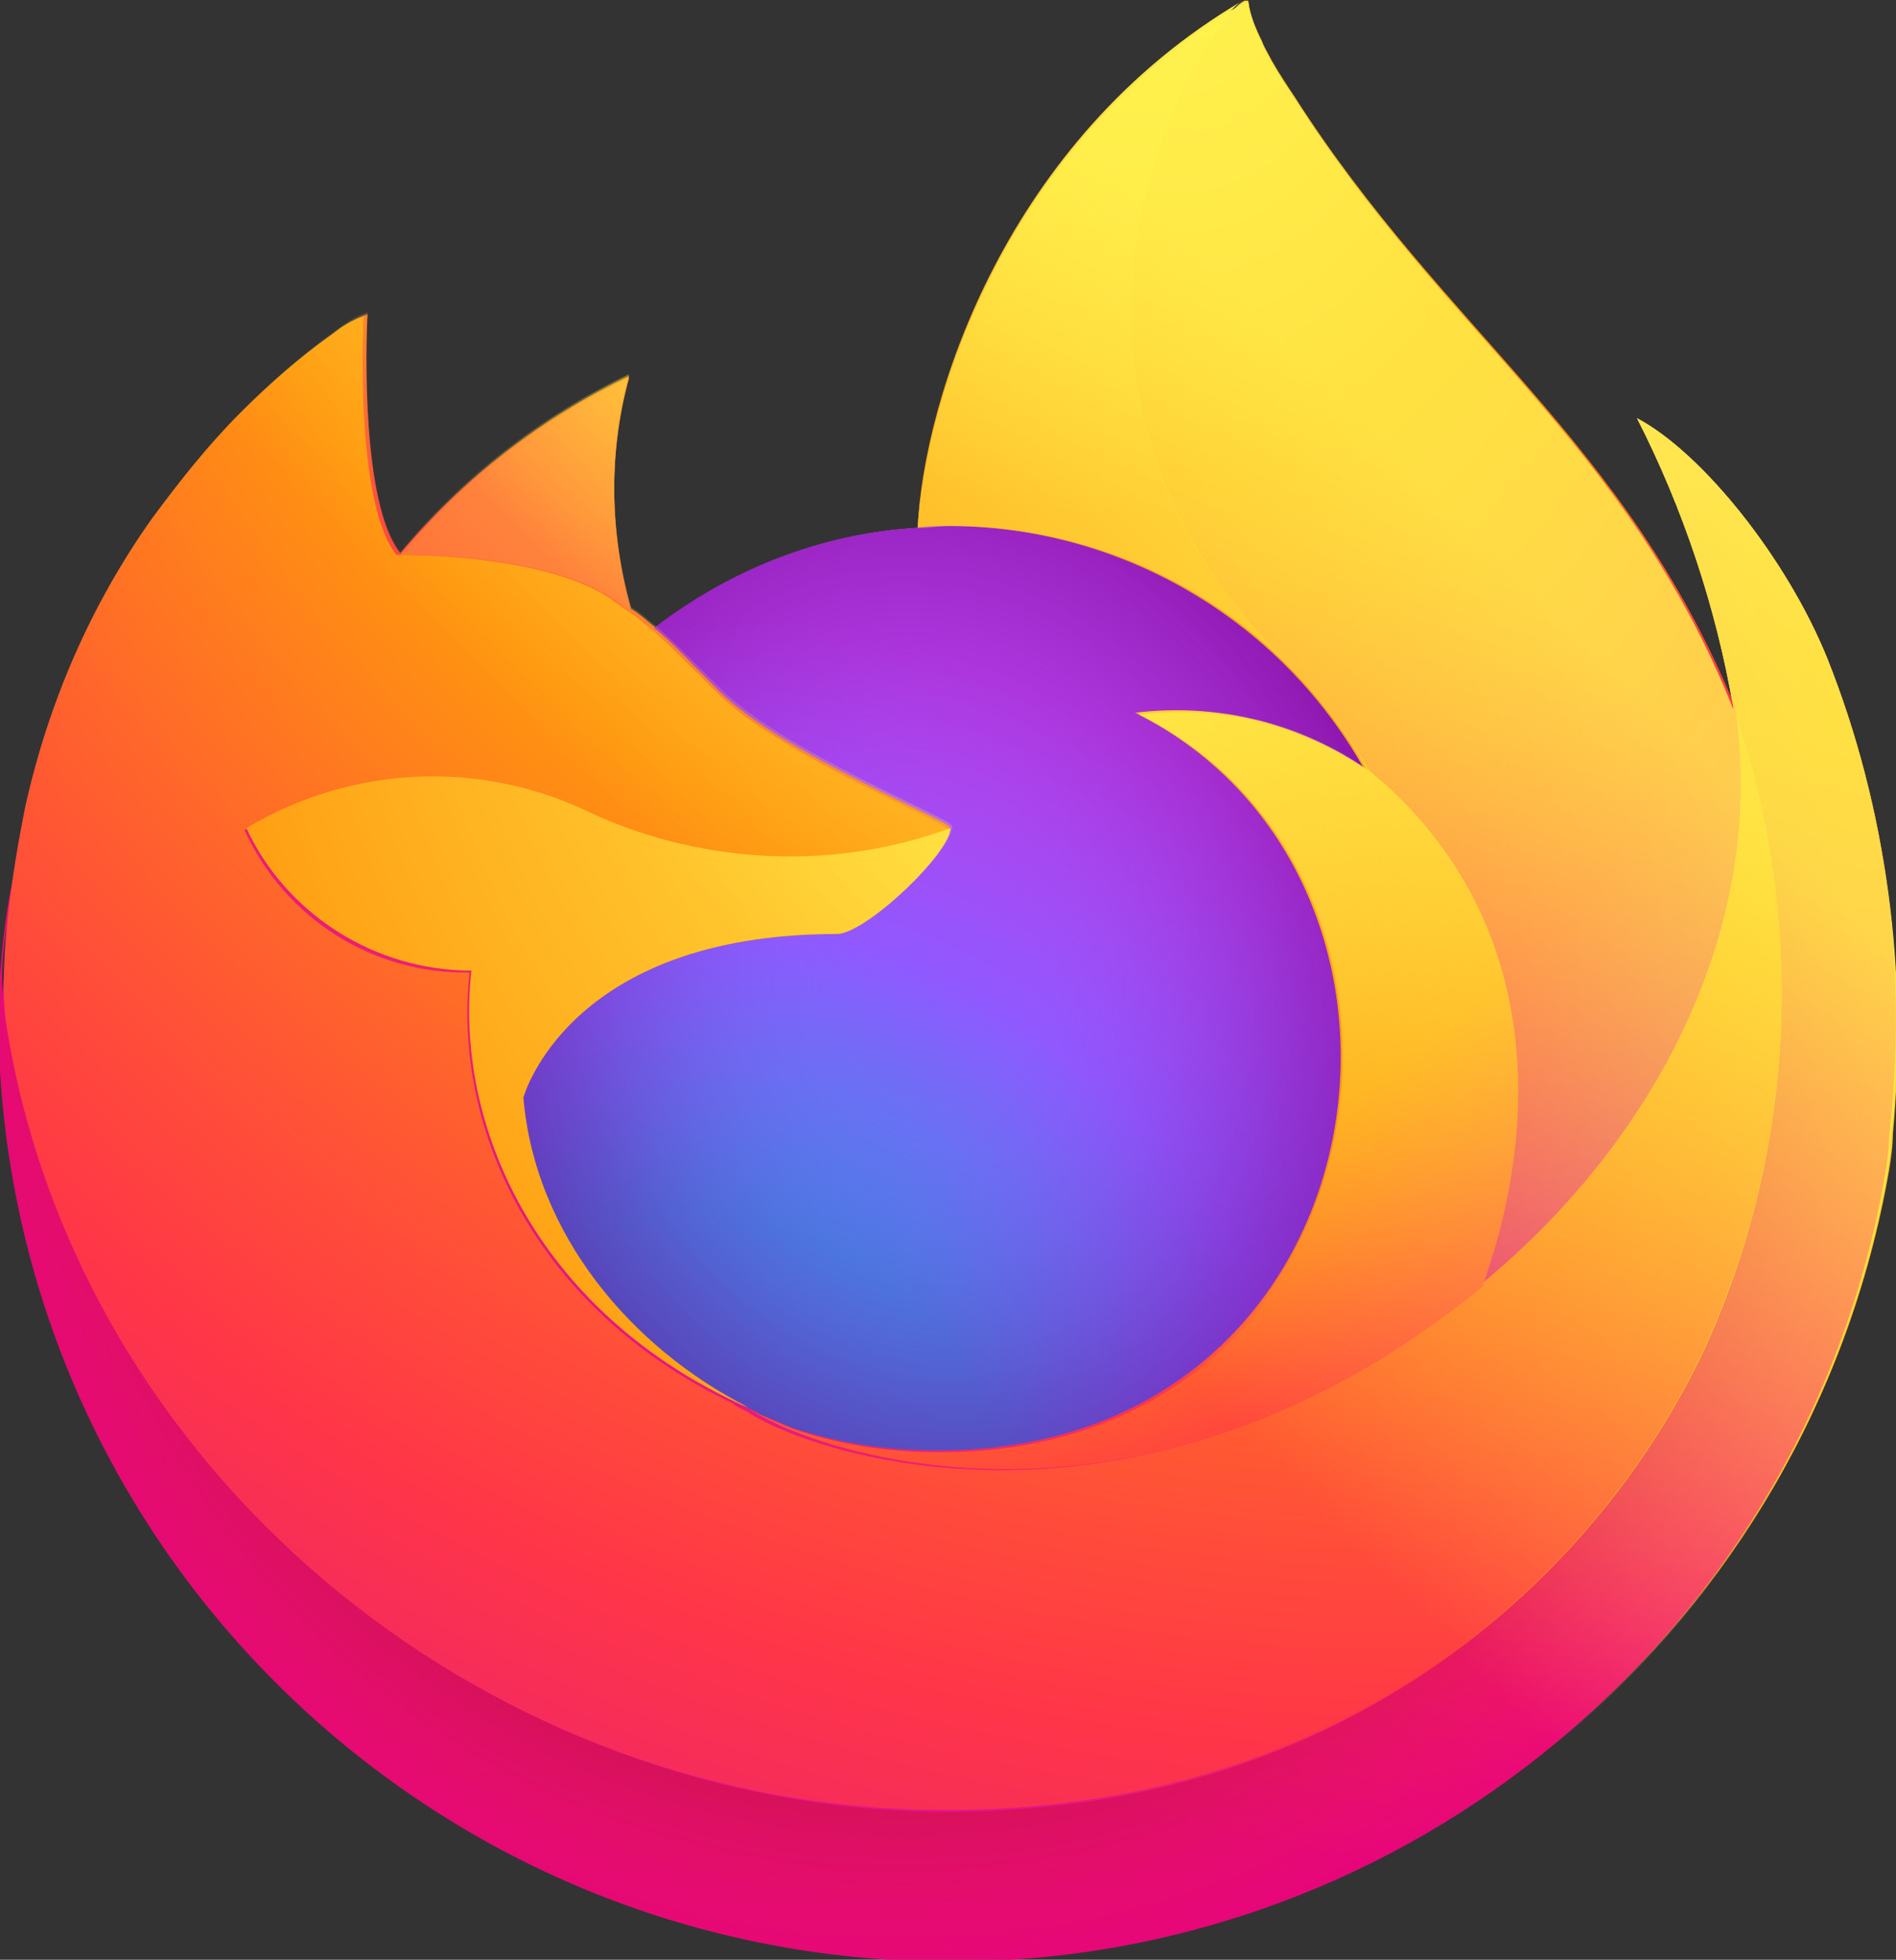 <svg enable-background="new 0 0 96.8 100" viewBox="0 0 96.8 100" xmlns="http://www.w3.org/2000/svg" xmlns:xlink="http://www.w3.org/1999/xlink"><rect x="0" y="0" width="96.8" height="100" fill="#333333" stroke="none"/><linearGradient id="a" gradientTransform="matrix(.982 0 0 -.982 -.487 79.657)" gradientUnits="userSpaceOnUse" x1="89.879" x2="7.931" y1="65.793" y2="-13.272"><stop offset=".048" stop-color="#fff44f"/><stop offset=".111" stop-color="#ffe847"/><stop offset=".225" stop-color="#ffc830"/><stop offset=".368" stop-color="#ff980e"/><stop offset=".401" stop-color="#ff8b16"/><stop offset=".462" stop-color="#ff672a"/><stop offset=".534" stop-color="#ff3647"/><stop offset=".705" stop-color="#e31587"/></linearGradient><radialGradient id="b" cx="-8034.954" cy="8750.559" gradientTransform="matrix(.982 0 0 -.982 7974.815 8603.663)" gradientUnits="userSpaceOnUse" r="102.908"><stop offset=".129" stop-color="#ffbd4f"/><stop offset=".186" stop-color="#ffac31"/><stop offset=".247" stop-color="#ff9d17"/><stop offset=".283" stop-color="#ff980e"/><stop offset=".403" stop-color="#ff563b"/><stop offset=".467" stop-color="#ff3750"/><stop offset=".71" stop-color="#f5156c"/><stop offset=".782" stop-color="#eb0878"/><stop offset=".86" stop-color="#e50080"/></radialGradient><radialGradient id="c" cx="-8073.864" cy="8707.759" gradientTransform="matrix(.982 0 0 -.982 7974.815 8603.663)" gradientUnits="userSpaceOnUse" r="102.908"><stop offset=".3" stop-color="#960e18"/><stop offset=".351" stop-color="#b11927" stop-opacity=".74"/><stop offset=".435" stop-color="#db293d" stop-opacity=".343"/><stop offset=".497" stop-color="#f5334b" stop-opacity=".094"/><stop offset=".53" stop-color="#ff3750" stop-opacity="0"/></radialGradient><radialGradient id="d" cx="-8060.894" cy="8773.904" gradientTransform="matrix(.982 0 0 -.982 7974.815 8603.663)" gradientUnits="userSpaceOnUse" r="74.544"><stop offset=".132" stop-color="#fff44f"/><stop offset=".252" stop-color="#ffdc3e"/><stop offset=".506" stop-color="#ff9d12"/><stop offset=".526" stop-color="#ff980e"/></radialGradient><radialGradient id="e" cx="-8085.536" cy="8680.522" gradientTransform="matrix(.982 0 0 -.982 7974.815 8603.663)" gradientUnits="userSpaceOnUse" r="48.996"><stop offset=".353" stop-color="#3a8ee6"/><stop offset=".472" stop-color="#5c79f0"/><stop offset=".669" stop-color="#9059ff"/><stop offset="1" stop-color="#c139e6"/></radialGradient><radialGradient id="f" cx="-8076.848" cy="8722.64" gradientTransform="matrix(.955 -.231 -.27 -1.117 10116.157 7927.617)" gradientUnits="userSpaceOnUse" r="25.982"><stop offset=".206" stop-color="#9059ff" stop-opacity="0"/><stop offset=".278" stop-color="#8c4ff3" stop-opacity=".064"/><stop offset=".747" stop-color="#7716a8" stop-opacity=".45"/><stop offset=".975" stop-color="#6e008b" stop-opacity=".6"/></radialGradient><radialGradient id="g" cx="-8075.161" cy="8754.449" gradientTransform="matrix(.982 0 0 -.982 7974.815 8603.663)" gradientUnits="userSpaceOnUse" r="35.254"><stop offset="0" stop-color="#ffe226"/><stop offset=".121" stop-color="#ffdb27"/><stop offset=".295" stop-color="#ffc82a"/><stop offset=".502" stop-color="#ffa930"/><stop offset=".732" stop-color="#ff7e37"/><stop offset=".792" stop-color="#ff7139"/></radialGradient><radialGradient id="h" cx="-8046.627" cy="8777.795" gradientTransform="matrix(.982 0 0 -.982 7974.815 8603.663)" gradientUnits="userSpaceOnUse" r="150.413"><stop offset=".113" stop-color="#fff44f"/><stop offset=".456" stop-color="#ff980e"/><stop offset=".622" stop-color="#ff5634"/><stop offset=".716" stop-color="#ff3647"/><stop offset=".904" stop-color="#e31587"/></radialGradient><radialGradient id="i" cx="-8056.248" cy="8780.382" gradientTransform="matrix(.103 .977 .641 -.068 -4738.976 8458.831)" gradientUnits="userSpaceOnUse" r="110.167"><stop offset="0" stop-color="#fff44f"/><stop offset=".06" stop-color="#ffe847"/><stop offset=".168" stop-color="#ffc830"/><stop offset=".304" stop-color="#ff980e"/><stop offset=".356" stop-color="#ff8b16"/><stop offset=".455" stop-color="#ff672a"/><stop offset=".57" stop-color="#ff3647"/><stop offset=".737" stop-color="#e31587"/></radialGradient><radialGradient id="j" cx="-8075.161" cy="8741.479" gradientTransform="matrix(.982 0 0 -.982 7974.815 8603.663)" gradientUnits="userSpaceOnUse" r="93.891"><stop offset=".137" stop-color="#fff44f"/><stop offset=".48" stop-color="#ff980e"/><stop offset=".592" stop-color="#ff5634"/><stop offset=".655" stop-color="#ff3647"/><stop offset=".904" stop-color="#e31587"/></radialGradient><radialGradient id="k" cx="-8050.518" cy="8736.292" gradientTransform="matrix(.982 0 0 -.982 7974.815 8603.663)" gradientUnits="userSpaceOnUse" r="102.768"><stop offset=".094" stop-color="#fff44f"/><stop offset=".231" stop-color="#ffe141"/><stop offset=".509" stop-color="#ffaf1e"/><stop offset=".626" stop-color="#ff980e"/></radialGradient><linearGradient id="l" gradientTransform="matrix(.982 0 0 -.982 -.487 79.657)" gradientUnits="userSpaceOnUse" x1="88.874" x2="19.157" y1="66.214" y2="-3.516"><stop offset=".167" stop-color="#fff44f" stop-opacity=".8"/><stop offset=".266" stop-color="#fff44f" stop-opacity=".634"/><stop offset=".489" stop-color="#fff44f" stop-opacity=".217"/><stop offset=".6" stop-color="#fff44f" stop-opacity="0"/></linearGradient><g transform="matrix(.982 0 0 .982 .697 .72)"><path d="m94.3 33.5c-2.1-5.2-6.5-10.7-9.9-12.5 2.4 4.7 4.1 9.8 5 15v.1c-5.6-13.9-15-19.5-22.8-31.7-.4-.6-.8-1.2-1.2-1.9-.2-.4-.4-.7-.5-1-.3-.6-.6-1.3-.7-2 0-.1 0-.1-.1-.1h-.1c-12.4 7.2-16.6 20.6-17 27.3-5 .3-9.7 2.2-13.6 5.2-.4-.3-.8-.7-1.3-1-1.1-3.9-1.2-8.1-.1-12.1-4.6 2.2-8.6 5.3-11.9 9.2-2-2.5-1.8-10.7-1.7-12.4-.6.2-1.1.5-1.6.9-1.7 1.2-3.3 2.6-4.8 4.1-1.7 1.7-3.2 3.6-4.6 5.5-3.2 4.5-5.4 9.6-6.6 15l-.1.3c-.1.4-.4 2.6-.5 3.1v.1c-.4 2.2-.7 4.5-.8 6.8v.3c0 27.3 22.2 49.3 49.5 49.3 24 0 44.5-17.3 48.6-40.9.1-.6.2-1.3.2-1.9.8-8.4-.3-16.9-3.4-24.7zm-56.9 38.6c.2.1.4.2.7.3-.2-.1-.4-.2-.7-.3z" fill="url(#a)"/><path d="m94.3 33.5c-2.1-5.2-6.5-10.7-9.9-12.5 2.4 4.7 4.1 9.8 5 15v.1c3.8 10.9 3.3 22.8-1.5 33.3-5.7 12.1-19.3 24.6-40.8 24-23.1-.7-43.5-17.9-47.4-40.4-.7-3.5 0-5.3.3-8.2-.5 2.2-.7 4.5-.8 6.8v.3c0 27.3 22.2 49.3 49.5 49.3 24 0 44.5-17.3 48.6-40.9.1-.6.2-1.3.2-1.9 1-8.6-.1-17.1-3.2-24.9z" fill="url(#b)"/><path d="m94.3 33.5c-2.1-5.2-6.5-10.7-9.9-12.5 2.4 4.7 4.1 9.8 5 15v.1c3.8 10.9 3.3 22.8-1.5 33.3-5.7 12.1-19.3 24.6-40.8 24-23.1-.7-43.5-17.9-47.4-40.4-.7-3.5 0-5.3.3-8.2-.5 2.2-.7 4.5-.8 6.8v.3c0 27.3 22.2 49.3 49.5 49.3 24 0 44.5-17.3 48.6-40.9.1-.6.2-1.3.2-1.9 1-8.6-.1-17.1-3.2-24.9z" fill="url(#c)"/><path d="m70.3 39.3c.1.1.2.2.3.2-1.2-2.2-2.8-4.2-4.6-6-15.3-15.3-4-33.3-2.1-34.2-12.3 7.2-16.6 20.7-16.9 27.4.6 0 1.1-.1 1.7-.1 9 0 17.2 4.9 21.6 12.7z" fill="url(#d)"/><path d="m48.7 42.3c-.1 1.2-4.4 5.5-5.9 5.5-14 0-16.3 8.5-16.3 8.5.6 7.2 5.6 13 11.6 16.1.3.1.6.3.8.4.5.2 1 .4 1.4.6 2.1.7 4.2 1.1 6.4 1.2 24.6 1.2 29.4-29.4 11.6-38.3 4.2-.5 8.4.5 11.9 2.9-4.4-7.8-12.7-12.6-21.6-12.6-.6 0-1.2 0-1.7.1-5 .3-9.7 2.2-13.6 5.2.8.6 1.6 1.5 3.4 3.3 3.4 3.3 12 6.7 12 7.1z" fill="url(#e)"/><path d="m48.7 42.3c-.1 1.2-4.4 5.5-5.9 5.5-14 0-16.3 8.5-16.3 8.5.6 7.2 5.6 13 11.6 16.1.3.1.6.3.8.4.5.2 1 .4 1.4.6 2.1.7 4.2 1.1 6.4 1.2 24.6 1.2 29.4-29.4 11.6-38.3 4.2-.5 8.4.5 11.9 2.9-4.4-7.8-12.7-12.6-21.6-12.6-.6 0-1.2 0-1.7.1-5 .3-9.7 2.2-13.6 5.2.8.6 1.6 1.5 3.4 3.3 3.4 3.3 12 6.7 12 7.1z" fill="url(#f)"/><path d="m31.1 30.3c.4.3.7.5 1 .7-1.1-3.9-1.2-8.1-.1-12.1-4.6 2.2-8.6 5.3-11.9 9.2.2 0 7.4-.1 11 2.2z" fill="url(#g)"/><path d="m-.3 53c3.8 22.5 24.2 39.7 47.4 40.3 21.4.6 35.1-11.8 40.8-24 4.8-10.5 5.3-22.4 1.5-33.3v.1c1.8 11.4-4.1 22.5-13.2 30v.1c-17.7 14.4-34.7 8.7-38.1 6.4-.2-.1-.5-.2-.7-.4-10.3-4.9-14.6-14.3-13.7-22.4-5 .1-9.6-2.8-11.7-7.4 5.5-3.4 12.4-3.7 18.1-.7 5.8 2.7 12.5 2.9 18.5.7 0-.4-8.6-3.8-12-7.1-1.8-1.8-2.6-2.6-3.4-3.3-.4-.3-.8-.7-1.3-1-.3-.2-.6-.4-1-.7-3.6-2.3-10.8-2.2-11-2.2-2-2.5-1.8-10.7-1.7-12.4-.6.2-1.1.5-1.6.9-1.7 1.2-3.3 2.6-4.8 4.1-1.7 1.7-3.2 3.6-4.6 5.5-3.2 4.5-5.4 9.6-6.6 15 0 .1-1.7 7.8-.9 11.8z" fill="url(#h)"/><path d="m66 33.5c1.8 1.8 3.3 3.8 4.6 6 .3.2.5.4.7.6 11.3 10.3 5.4 24.9 5 25.9 9.1-7.5 14.9-18.6 13.2-30-5.7-13.9-15.1-19.5-22.9-31.7-.4-.6-.8-1.2-1.2-1.9-.2-.4-.4-.7-.5-1-.3-.6-.6-1.3-.7-2 0-.1 0-.1-.1-.1h-.1c-2 .9-13.3 18.8 2 34.2z" fill="url(#i)"/><path d="m71.4 40.1c-.2-.2-.5-.4-.7-.6-.1-.1-.2-.2-.3-.2-3.5-2.4-7.7-3.4-11.9-2.9 17.8 8.9 13 39.4-11.6 38.3-2.2-.1-4.4-.5-6.4-1.2-.5-.2-1-.4-1.4-.6-.3-.1-.6-.3-.8-.4 3.4 2.3 20.4 8.1 38.1-6.4v-.1c.3-1 6.2-15.6-5-25.9z" fill="url(#j)"/><path d="m26.5 56.3s2.3-8.5 16.3-8.5c1.5 0 5.9-4.2 5.9-5.5-6 2.2-12.7 1.9-18.5-.7-5.8-2.9-12.6-2.6-18.1.7 2.1 4.5 6.7 7.4 11.7 7.4-.9 8.1 3.4 17.5 13.7 22.4.2.1.4.2.7.3-6.1-3.1-11.1-9-11.7-16.1z" fill="url(#k)"/><path d="m94.3 33.5c-2.1-5.2-6.5-10.7-9.9-12.5 2.4 4.7 4.1 9.8 5 15v.1c-5.6-13.9-15-19.5-22.8-31.7-.4-.6-.8-1.2-1.2-1.9-.2-.4-.4-.7-.5-1-.3-.6-.6-1.3-.7-2 0-.1 0-.1-.1-.1h-.1c-12.4 7.2-16.6 20.6-17 27.3.6 0 1.1-.1 1.7-.1 9 0 17.2 4.8 21.6 12.6-3.5-2.4-7.7-3.4-11.9-2.9 17.8 8.9 13 39.4-11.6 38.3-2.2-.1-4.4-.5-6.4-1.2-.5-.2-1-.4-1.4-.6-.3-.1-.6-.3-.8-.4-.2-.1-.5-.2-.7-.4.2.1.4.2.7.3-6-3.1-11-9-11.6-16.1 0 0 2.3-8.5 16.3-8.5 1.5 0 5.9-4.2 5.9-5.5 0-.4-8.6-3.8-12-7.1-1.8-1.8-2.6-2.6-3.4-3.3-.4-.3-.8-.7-1.3-1-1.1-3.9-1.2-8.1-.1-12.1-4.6 2.2-8.6 5.3-11.9 9.2-2-2.5-1.8-10.7-1.7-12.4-.6.2-1.1.5-1.6.9-1.7 1.2-3.3 2.6-4.8 4.1-1.7 1.7-3.2 3.6-4.6 5.5-3.2 4.5-5.4 9.6-6.6 15l-.1.3c-.2.7-.6 2.9-.7 3.4-.4 2.3-.6 4.6-.7 6.9v.3c0 27.3 22.2 49.3 49.5 49.3 24 0 44.5-17.3 48.6-40.9.1-.6.2-1.3.2-1.9.9-8.5-.2-17.1-3.3-24.9z" fill="url(#l)"/></g></svg>